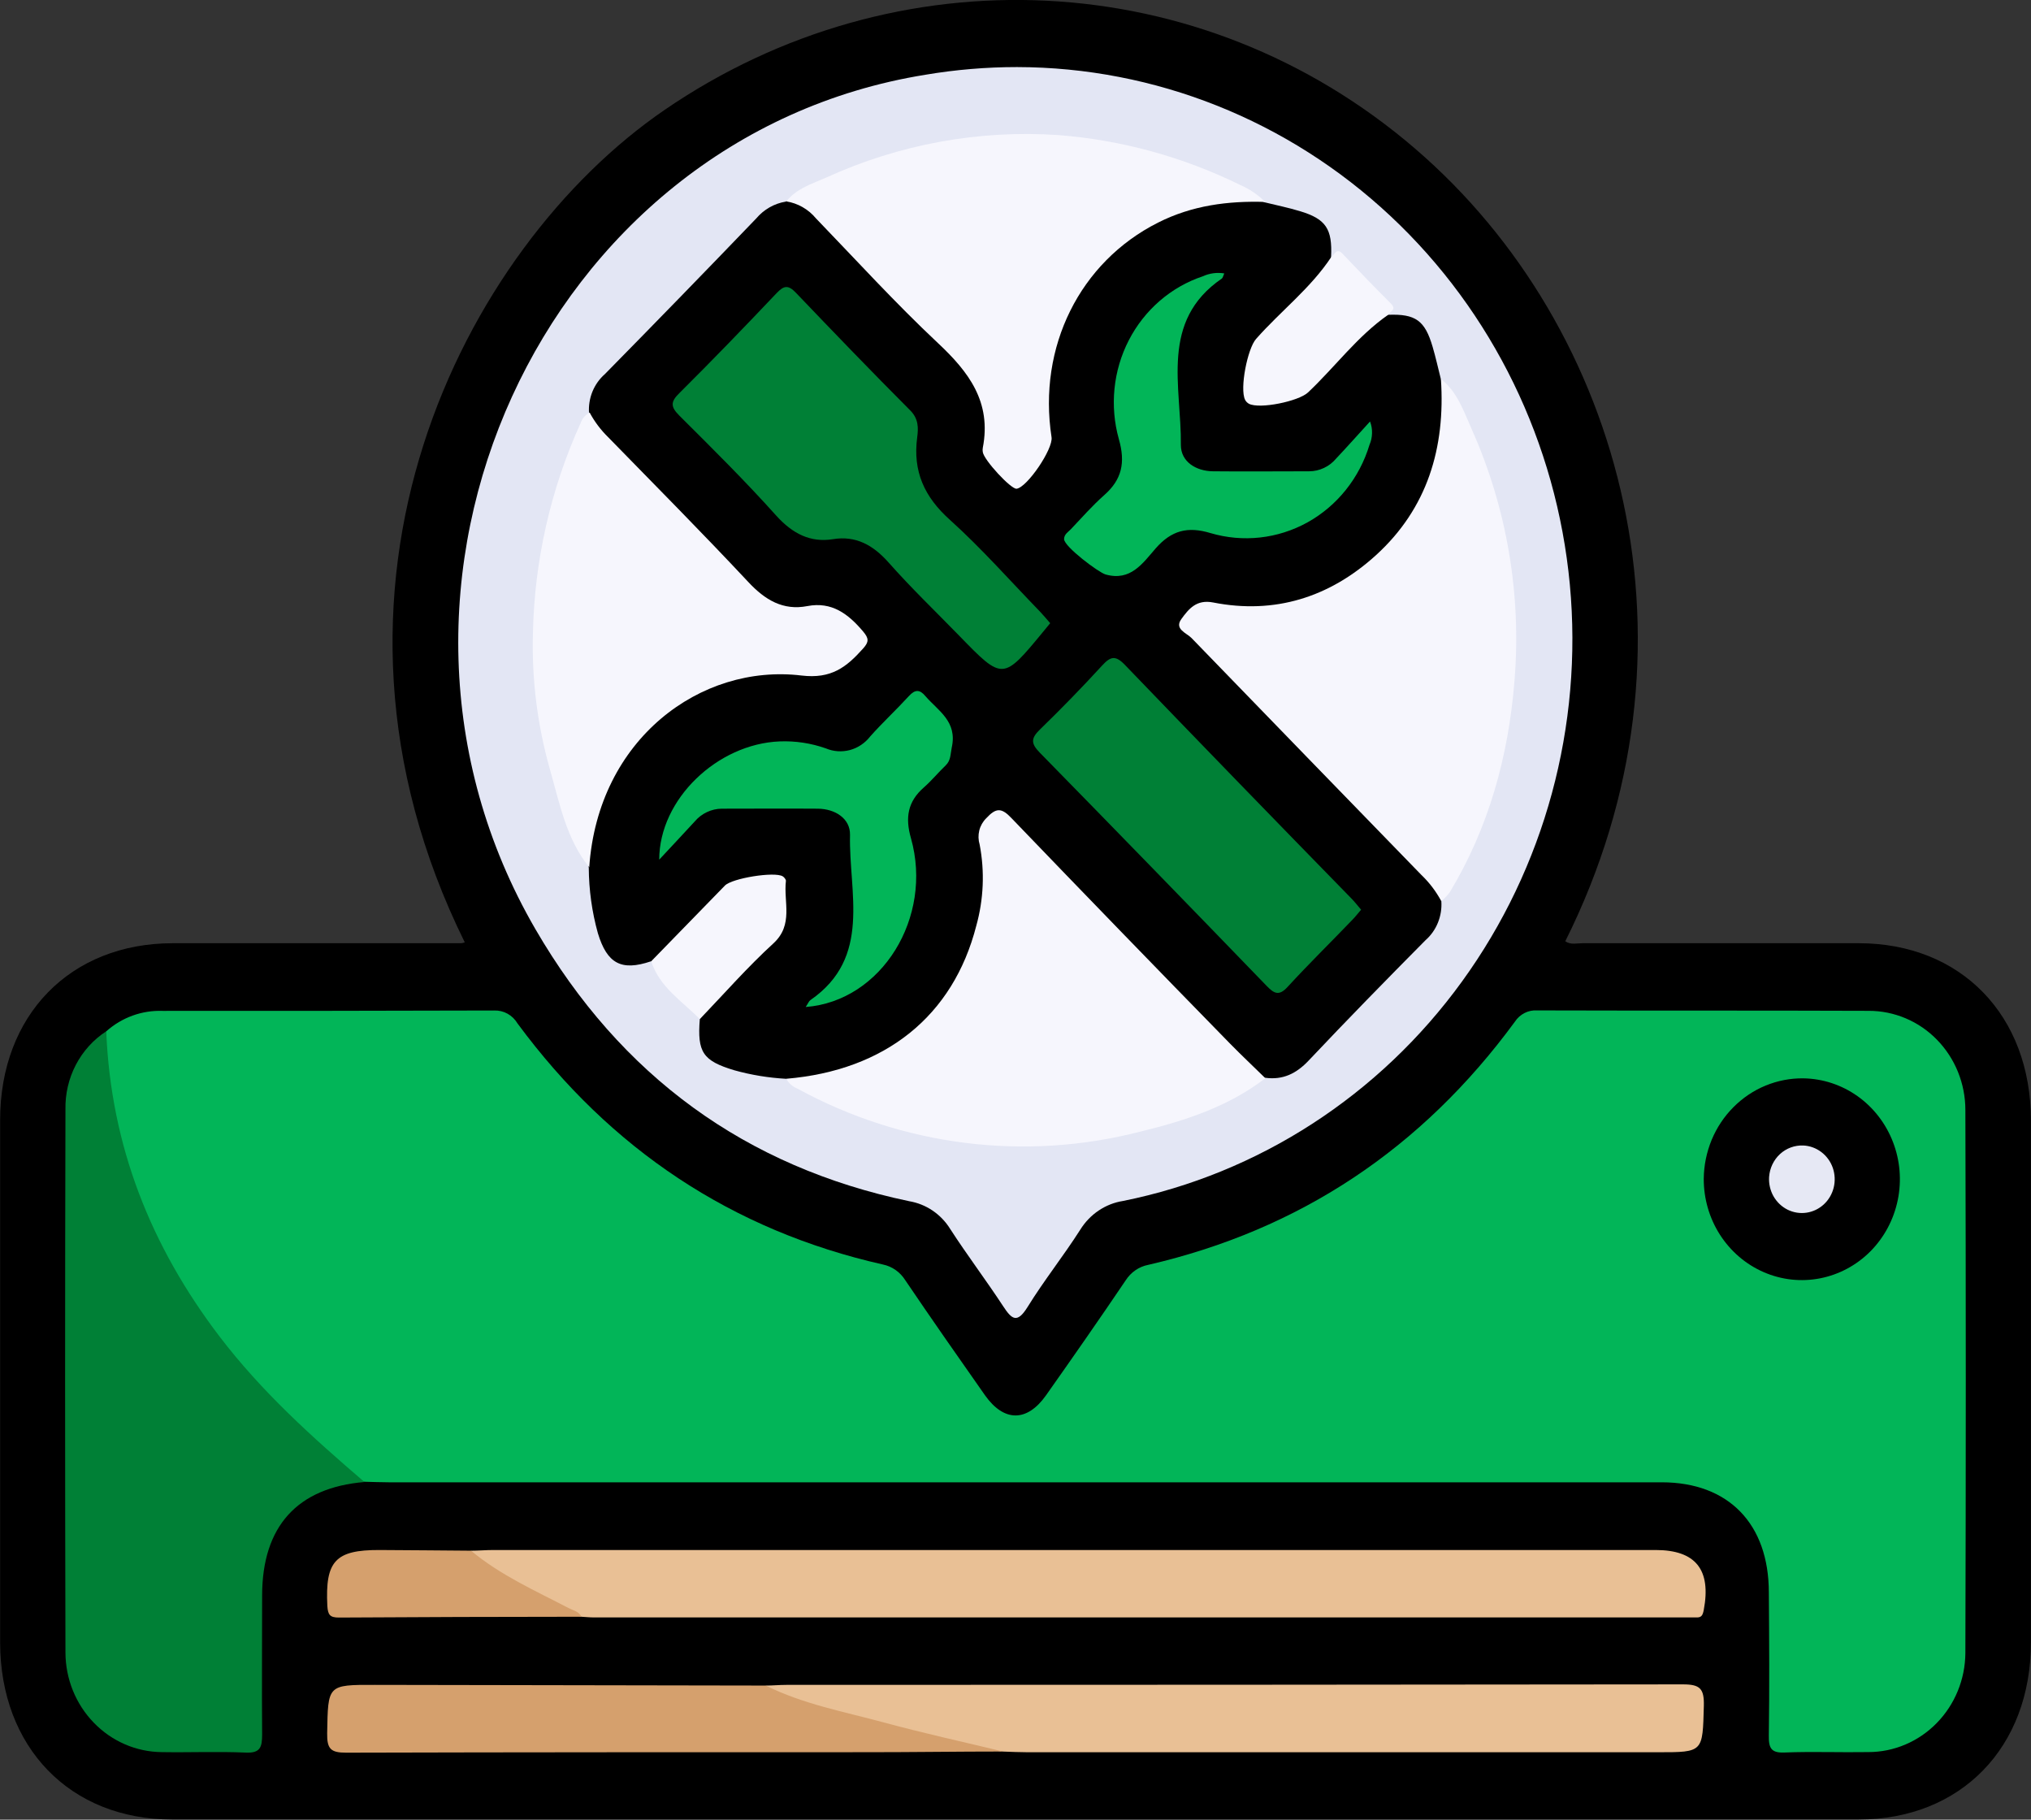 <svg width="48" height="43" viewBox="0 0 48 43" fill="none" xmlns="http://www.w3.org/2000/svg">
<rect x="0" y="0" width="48" height="43" fill="#333333" stroke="none"/>
<g clip-path="url(#clip0_2266_4035)">
<path d="M10.984 22.268C6.845 13.886 10.945 5.863 15.701 2.601C21.182 -1.158 28.388 -0.836 33.447 3.515C38.384 7.759 40.449 15.336 36.993 22.243C37.123 22.333 37.265 22.289 37.398 22.289C39.575 22.289 41.752 22.289 43.928 22.289C46.342 22.289 47.996 23.99 47.998 26.472C47.998 30.586 47.998 34.7 47.998 38.814C47.998 41.294 46.34 42.996 43.925 42.996H4.067C1.657 42.996 0.004 41.291 0.003 38.809C0.003 34.695 0.003 30.581 0.003 26.467C0.003 23.988 1.661 22.292 4.078 22.289C6.35 22.289 8.623 22.289 10.897 22.289C10.927 22.286 10.956 22.279 10.984 22.268Z" fill="black"/>
<path d="M2.511 24.371C2.881 24.042 3.357 23.87 3.845 23.888C6.456 23.888 9.068 23.888 11.679 23.879C11.79 23.875 11.899 23.901 11.996 23.955C12.093 24.009 12.174 24.089 12.232 24.186C14.43 27.162 17.306 29.076 20.865 29.881C20.974 29.903 21.077 29.948 21.169 30.013C21.261 30.078 21.338 30.161 21.398 30.257C22.015 31.168 22.646 32.071 23.278 32.97C23.728 33.607 24.273 33.608 24.723 32.97C25.357 32.072 25.986 31.17 26.603 30.257C26.664 30.162 26.742 30.08 26.834 30.017C26.926 29.953 27.03 29.91 27.139 29.889C30.71 29.064 33.598 27.149 35.803 24.143C35.86 24.055 35.939 23.985 36.031 23.938C36.123 23.891 36.226 23.87 36.328 23.877C38.94 23.885 41.552 23.877 44.163 23.887C44.463 23.886 44.759 23.946 45.037 24.063C45.314 24.18 45.566 24.352 45.778 24.57C45.99 24.787 46.159 25.046 46.274 25.33C46.389 25.615 46.449 25.92 46.449 26.228C46.462 30.507 46.462 34.786 46.449 39.065C46.444 39.687 46.2 40.281 45.77 40.719C45.341 41.157 44.761 41.403 44.157 41.403C43.496 41.414 42.834 41.387 42.174 41.413C41.865 41.425 41.799 41.317 41.804 41.014C41.82 39.887 41.813 38.759 41.804 37.631C41.804 36.009 40.85 35.029 39.275 35.028H9.192C9 35.028 8.804 35.019 8.613 35.015C8.013 34.802 7.6 34.319 7.154 33.903C4.81 31.719 3.048 29.169 2.548 25.87C2.473 25.387 2.289 24.877 2.511 24.371Z" fill="#02B558"/>
<path d="M24.034 1.585C27.299 1.589 30.446 2.844 32.861 5.104C35.277 7.364 36.788 10.469 37.101 13.813C37.414 17.157 36.506 20.5 34.553 23.193C32.601 25.886 29.744 27.735 26.54 28.38C26.334 28.412 26.138 28.49 25.964 28.607C25.79 28.724 25.643 28.878 25.531 29.058C25.134 29.681 24.674 30.256 24.283 30.889C24.039 31.28 23.913 31.18 23.709 30.868C23.304 30.25 22.857 29.661 22.456 29.04C22.348 28.866 22.206 28.719 22.039 28.606C21.872 28.493 21.683 28.418 21.486 28.385C17.627 27.577 14.671 25.43 12.654 21.957C7.952 13.855 12.81 3.229 21.867 1.767C22.584 1.646 23.308 1.585 24.034 1.585Z" fill="#E3E6F4"/>
<path d="M2.511 24.37C2.62 27.08 3.565 29.45 5.186 31.579C6.184 32.889 7.384 33.967 8.613 35.021C7.027 35.154 6.197 36.068 6.195 37.702C6.195 38.795 6.186 39.89 6.195 40.984C6.195 41.285 6.155 41.431 5.807 41.415C5.148 41.386 4.486 41.415 3.825 41.404C3.221 41.399 2.643 41.15 2.217 40.709C1.79 40.269 1.549 39.674 1.547 39.052C1.536 34.775 1.536 30.497 1.547 26.22C1.539 25.852 1.623 25.488 1.792 25.164C1.961 24.84 2.209 24.566 2.511 24.37Z" fill="#008036"/>
<path d="M11.132 36.644C11.309 36.644 11.485 36.628 11.662 36.628H39.128C40.076 36.628 40.446 37.094 40.266 38.045C40.243 38.163 40.216 38.227 40.093 38.221C40.013 38.221 39.933 38.221 39.853 38.221H14.03C13.935 38.221 13.838 38.21 13.742 38.205C12.894 37.981 12.199 37.433 11.432 37.039C11.287 36.965 11.106 36.877 11.132 36.644Z" fill="#E9C095"/>
<path d="M18.1 39.831C18.261 39.831 18.421 39.815 18.583 39.815C25.646 39.815 32.71 39.811 39.774 39.803C40.177 39.803 40.279 39.901 40.268 40.314C40.238 41.406 40.259 41.407 39.189 41.407H24.287C24.094 41.407 23.899 41.397 23.708 41.391C21.945 41.206 20.255 40.693 18.561 40.194C18.372 40.138 18.14 40.103 18.1 39.831Z" fill="#E9C095"/>
<path d="M18.1 39.831C18.982 40.272 19.944 40.447 20.881 40.701C21.817 40.955 22.765 41.163 23.708 41.39C22.645 41.39 21.58 41.406 20.516 41.406C16.404 41.406 12.291 41.406 8.18 41.417C7.816 41.417 7.726 41.329 7.732 40.956C7.754 39.815 7.732 39.812 8.86 39.815C11.941 39.819 15.021 39.824 18.1 39.831Z" fill="#D5A06D"/>
<path d="M11.132 36.644C11.828 37.225 12.645 37.586 13.434 37.998C13.547 38.057 13.677 38.074 13.742 38.205C11.831 38.205 9.919 38.213 8.008 38.224C7.797 38.224 7.749 38.159 7.736 37.947C7.684 36.893 7.922 36.625 8.965 36.628C9.688 36.631 10.409 36.639 11.132 36.644Z" fill="#D5A06D"/>
<path d="M42.62 25.482C43.077 25.489 43.522 25.635 43.899 25.902C44.275 26.169 44.567 26.545 44.736 26.982C44.906 27.419 44.946 27.898 44.851 28.358C44.757 28.818 44.532 29.239 44.206 29.569C43.879 29.898 43.465 30.12 43.016 30.208C42.566 30.296 42.102 30.245 41.681 30.061C41.26 29.878 40.901 29.57 40.649 29.178C40.397 28.785 40.264 28.324 40.266 27.854C40.269 27.539 40.333 27.228 40.452 26.938C40.572 26.648 40.746 26.386 40.965 26.166C41.184 25.945 41.442 25.771 41.726 25.654C42.01 25.537 42.314 25.478 42.62 25.482Z" fill="black"/>
<path d="M32.807 7.439C33.454 7.414 33.676 7.572 33.858 8.195C33.932 8.446 33.988 8.702 34.052 8.956C34.36 9.681 34.153 10.397 33.949 11.085C33.283 13.311 31.092 14.72 28.841 14.411C28.746 14.391 28.65 14.381 28.553 14.38C28.472 14.38 28.392 14.401 28.322 14.442C28.251 14.483 28.192 14.543 28.15 14.614C28.045 14.806 28.191 14.925 28.303 15.04C29.142 15.91 29.984 16.778 30.828 17.643C31.796 18.638 32.768 19.631 33.729 20.632C33.904 20.813 34.139 20.977 34.064 21.298C34.076 21.47 34.048 21.644 33.983 21.804C33.919 21.963 33.818 22.106 33.69 22.218C32.76 23.156 31.836 24.1 30.93 25.06C30.636 25.372 30.319 25.524 29.905 25.469C29.602 25.535 29.486 25.266 29.327 25.105C27.566 23.305 25.814 21.494 24.053 19.693C23.906 19.543 23.78 19.254 23.507 19.396C23.234 19.539 23.262 19.821 23.299 20.099C23.66 22.774 21.671 25.336 19.051 25.578C18.89 25.597 18.727 25.568 18.583 25.493C18.166 25.47 17.753 25.403 17.35 25.29C16.613 25.067 16.476 24.867 16.539 24.084C16.5 23.843 16.684 23.728 16.813 23.591C17.239 23.14 17.659 22.68 18.107 22.261C18.471 21.924 18.474 21.514 18.445 21.078C18.436 20.945 18.377 20.848 18.244 20.841C17.844 20.817 17.446 20.765 17.121 21.122C16.714 21.569 16.286 21.996 15.858 22.423C15.728 22.556 15.612 22.741 15.383 22.717C14.685 22.953 14.348 22.772 14.13 22.052C13.99 21.549 13.918 21.028 13.915 20.505C13.739 19.759 14.014 19.094 14.323 18.465C14.763 17.561 15.468 16.823 16.338 16.354C17.208 15.884 18.2 15.708 19.172 15.849C19.379 15.868 19.587 15.826 19.771 15.726C19.954 15.626 20.106 15.473 20.207 15.286C20.241 15.23 20.255 15.163 20.247 15.097C20.239 15.031 20.21 14.97 20.164 14.923C19.93 14.625 19.647 14.406 19.259 14.466C18.459 14.585 17.895 14.219 17.36 13.635C16.357 12.536 15.291 11.496 14.257 10.424C14.081 10.241 13.847 10.076 13.921 9.758C13.909 9.586 13.937 9.413 14.002 9.253C14.067 9.094 14.168 8.952 14.296 8.84C15.494 7.622 16.686 6.397 17.871 5.164C18.051 4.951 18.298 4.809 18.568 4.765C18.861 4.613 19.073 4.789 19.256 4.973C20.523 6.248 21.77 7.543 23.02 8.831C23.381 9.206 23.351 9.677 23.331 10.139C23.311 10.328 23.337 10.52 23.407 10.697C23.477 10.874 23.588 11.03 23.731 11.151C23.915 11.308 24.058 11.315 24.238 11.151C24.568 10.851 24.742 10.542 24.675 10.031C24.326 7.397 26.505 4.765 29.089 4.648C29.362 4.622 29.637 4.667 29.888 4.781C30.169 4.85 30.451 4.907 30.726 4.991C31.337 5.175 31.491 5.41 31.458 6.071C31.51 6.344 31.329 6.501 31.172 6.665C30.749 7.117 30.329 7.576 29.879 7.995C29.514 8.332 29.513 8.74 29.538 9.176C29.545 9.309 29.598 9.408 29.733 9.416C30.133 9.44 30.531 9.496 30.857 9.142C31.287 8.674 31.736 8.222 32.188 7.773C32.365 7.598 32.521 7.385 32.807 7.439Z" fill="black"/>
<path d="M34.064 21.297C33.94 21.065 33.78 20.855 33.592 20.675C31.781 18.813 29.971 16.946 28.16 15.077C28.048 14.96 27.745 14.868 27.92 14.628C28.094 14.389 28.276 14.16 28.671 14.237C30.126 14.523 31.424 14.116 32.523 13.116C33.73 12.015 34.164 10.588 34.054 8.955C34.442 9.257 34.596 9.725 34.786 10.152C35.613 12.008 35.96 14.052 35.793 16.087C35.652 17.859 35.187 19.555 34.262 21.087C34.203 21.163 34.137 21.234 34.064 21.297Z" fill="#F6F6FD"/>
<path d="M18.583 25.492C20.925 25.295 22.528 24.006 23.073 21.877C23.247 21.253 23.275 20.596 23.153 19.959C23.12 19.85 23.117 19.735 23.144 19.625C23.171 19.515 23.228 19.415 23.308 19.336C23.54 19.086 23.668 19.081 23.908 19.336C25.62 21.117 27.339 22.891 29.067 24.658C29.34 24.937 29.626 25.205 29.905 25.479C29.026 26.156 27.995 26.486 26.954 26.74C24.219 27.446 21.326 27.083 18.837 25.72C18.729 25.677 18.639 25.596 18.583 25.492Z" fill="#F6F6FD"/>
<path d="M29.902 4.772C29.023 4.744 28.172 4.854 27.368 5.261C25.521 6.192 24.523 8.197 24.852 10.332C24.894 10.607 24.276 11.517 24.026 11.549C23.896 11.566 23.25 10.869 23.227 10.682C23.221 10.649 23.221 10.616 23.227 10.583C23.437 9.5 22.897 8.79 22.165 8.105C21.165 7.167 20.237 6.148 19.282 5.158C19.103 4.943 18.855 4.802 18.583 4.759C18.83 4.449 19.2 4.341 19.531 4.194C21.252 3.409 23.133 3.065 25.013 3.192C26.502 3.308 27.957 3.707 29.305 4.368C29.527 4.464 29.729 4.601 29.902 4.772Z" fill="#F6F6FD"/>
<path d="M13.935 9.748C14.051 9.965 14.2 10.162 14.374 10.332C15.481 11.466 16.6 12.594 17.681 13.749C18.082 14.18 18.508 14.433 19.082 14.322C19.656 14.212 20.047 14.505 20.4 14.924C20.538 15.087 20.537 15.17 20.4 15.323C20.004 15.766 19.648 16.048 18.941 15.963C16.56 15.677 14.133 17.466 13.926 20.494C13.384 19.829 13.226 18.983 12.998 18.186C12.701 17.141 12.565 16.055 12.595 14.966C12.63 13.248 13.014 11.556 13.721 10C13.759 9.891 13.835 9.801 13.935 9.748Z" fill="#F6F6FD"/>
<path d="M32.807 7.439C32.079 7.946 31.552 8.672 30.912 9.275C30.691 9.482 29.77 9.674 29.516 9.541C29.477 9.519 29.445 9.486 29.425 9.446C29.296 9.18 29.483 8.24 29.684 8.011C30.27 7.346 30.977 6.813 31.47 6.062C31.549 6.016 31.582 5.845 31.728 5.995C32.105 6.394 32.487 6.788 32.874 7.175C33.019 7.322 32.848 7.357 32.807 7.439Z" fill="#F6F6FD"/>
<path d="M15.39 22.716C15.971 22.118 16.552 21.521 17.133 20.926C17.304 20.752 18.306 20.591 18.498 20.708C18.534 20.729 18.577 20.784 18.574 20.817C18.515 21.315 18.761 21.851 18.277 22.294C17.666 22.853 17.113 23.483 16.539 24.083C16.123 23.656 15.591 23.336 15.39 22.716Z" fill="#F6F6FD"/>
<path d="M42.62 27.069C42.774 27.076 42.922 27.131 43.046 27.225C43.17 27.319 43.264 27.449 43.316 27.598C43.367 27.748 43.375 27.91 43.337 28.063C43.299 28.217 43.218 28.355 43.103 28.461C42.988 28.567 42.845 28.635 42.693 28.657C42.54 28.679 42.385 28.654 42.246 28.585C42.107 28.515 41.992 28.405 41.914 28.268C41.837 28.131 41.801 27.974 41.81 27.816C41.824 27.607 41.916 27.412 42.067 27.272C42.218 27.133 42.417 27.06 42.62 27.069Z" fill="#E6E8F4"/>
<path d="M24.82 14.726L24.66 14.921C23.701 16.085 23.701 16.084 22.669 15.022C22.111 14.449 21.532 13.893 21.001 13.293C20.635 12.88 20.225 12.653 19.687 12.741C19.149 12.828 18.729 12.608 18.347 12.187C17.617 11.372 16.838 10.6 16.062 9.828C15.851 9.618 15.836 9.501 16.062 9.283C16.838 8.512 17.6 7.723 18.352 6.929C18.527 6.745 18.628 6.727 18.813 6.921C19.703 7.852 20.6 8.784 21.512 9.698C21.71 9.896 21.706 10.113 21.677 10.332C21.569 11.143 21.849 11.747 22.453 12.287C23.203 12.963 23.876 13.728 24.582 14.456C24.652 14.531 24.726 14.617 24.82 14.726Z" fill="#008036"/>
<path d="M32.168 21.497C32.088 21.59 32.03 21.666 31.964 21.733C31.453 22.266 30.929 22.778 30.433 23.319C30.23 23.542 30.114 23.483 29.935 23.297C28.154 21.454 26.367 19.616 24.573 17.785C24.354 17.562 24.369 17.441 24.581 17.235C25.084 16.747 25.573 16.244 26.049 15.725C26.244 15.513 26.361 15.479 26.583 15.709C28.361 17.557 30.146 19.397 31.937 21.23C32.016 21.31 32.083 21.398 32.168 21.497Z" fill="#008036"/>
<path d="M19.042 23.796C19.101 23.707 19.118 23.656 19.153 23.633C20.612 22.625 20.058 21.094 20.089 19.73C20.097 19.34 19.735 19.114 19.33 19.11C18.572 19.104 17.814 19.11 17.057 19.11C16.936 19.111 16.816 19.139 16.706 19.191C16.596 19.243 16.498 19.318 16.419 19.412C16.154 19.7 15.886 19.986 15.58 20.314C15.58 18.884 16.956 17.579 18.425 17.52C18.796 17.505 19.166 17.561 19.518 17.685C19.698 17.761 19.898 17.774 20.087 17.724C20.275 17.673 20.443 17.561 20.565 17.404C20.857 17.075 21.183 16.774 21.481 16.448C21.627 16.288 21.739 16.291 21.869 16.448C22.173 16.8 22.631 17.045 22.493 17.667C22.46 17.821 22.475 17.966 22.35 18.087C22.173 18.256 22.016 18.449 21.832 18.61C21.454 18.941 21.389 19.32 21.529 19.807C22.058 21.677 20.839 23.658 19.042 23.796Z" fill="#02B558"/>
<path d="M28.934 6.461C28.904 6.527 28.899 6.567 28.877 6.582C27.402 7.59 27.925 9.135 27.908 10.517C27.908 10.909 28.264 11.133 28.667 11.137C29.424 11.145 30.182 11.137 30.94 11.137C31.061 11.137 31.18 11.11 31.29 11.058C31.4 11.007 31.498 10.931 31.577 10.837C31.836 10.562 32.08 10.287 32.379 9.96C32.413 10.048 32.429 10.143 32.426 10.237C32.424 10.332 32.404 10.425 32.366 10.512C32.129 11.296 31.603 11.954 30.901 12.344C30.198 12.733 29.375 12.824 28.608 12.597C28.065 12.433 27.686 12.536 27.315 12.956C27.007 13.31 26.721 13.742 26.129 13.575C25.961 13.527 25.156 12.921 25.148 12.742C25.148 12.625 25.243 12.574 25.308 12.506C25.566 12.234 25.816 11.949 26.096 11.701C26.514 11.333 26.602 10.934 26.443 10.378C26.224 9.597 26.308 8.758 26.678 8.04C27.048 7.322 27.675 6.78 28.427 6.529C28.586 6.456 28.762 6.433 28.934 6.461Z" fill="#02B558"/>
</g>
<defs>
<clipPath id="clip0_2266_4035">
<rect width="48" height="43" fill="white"/>
</clipPath>
</defs>
</svg>
